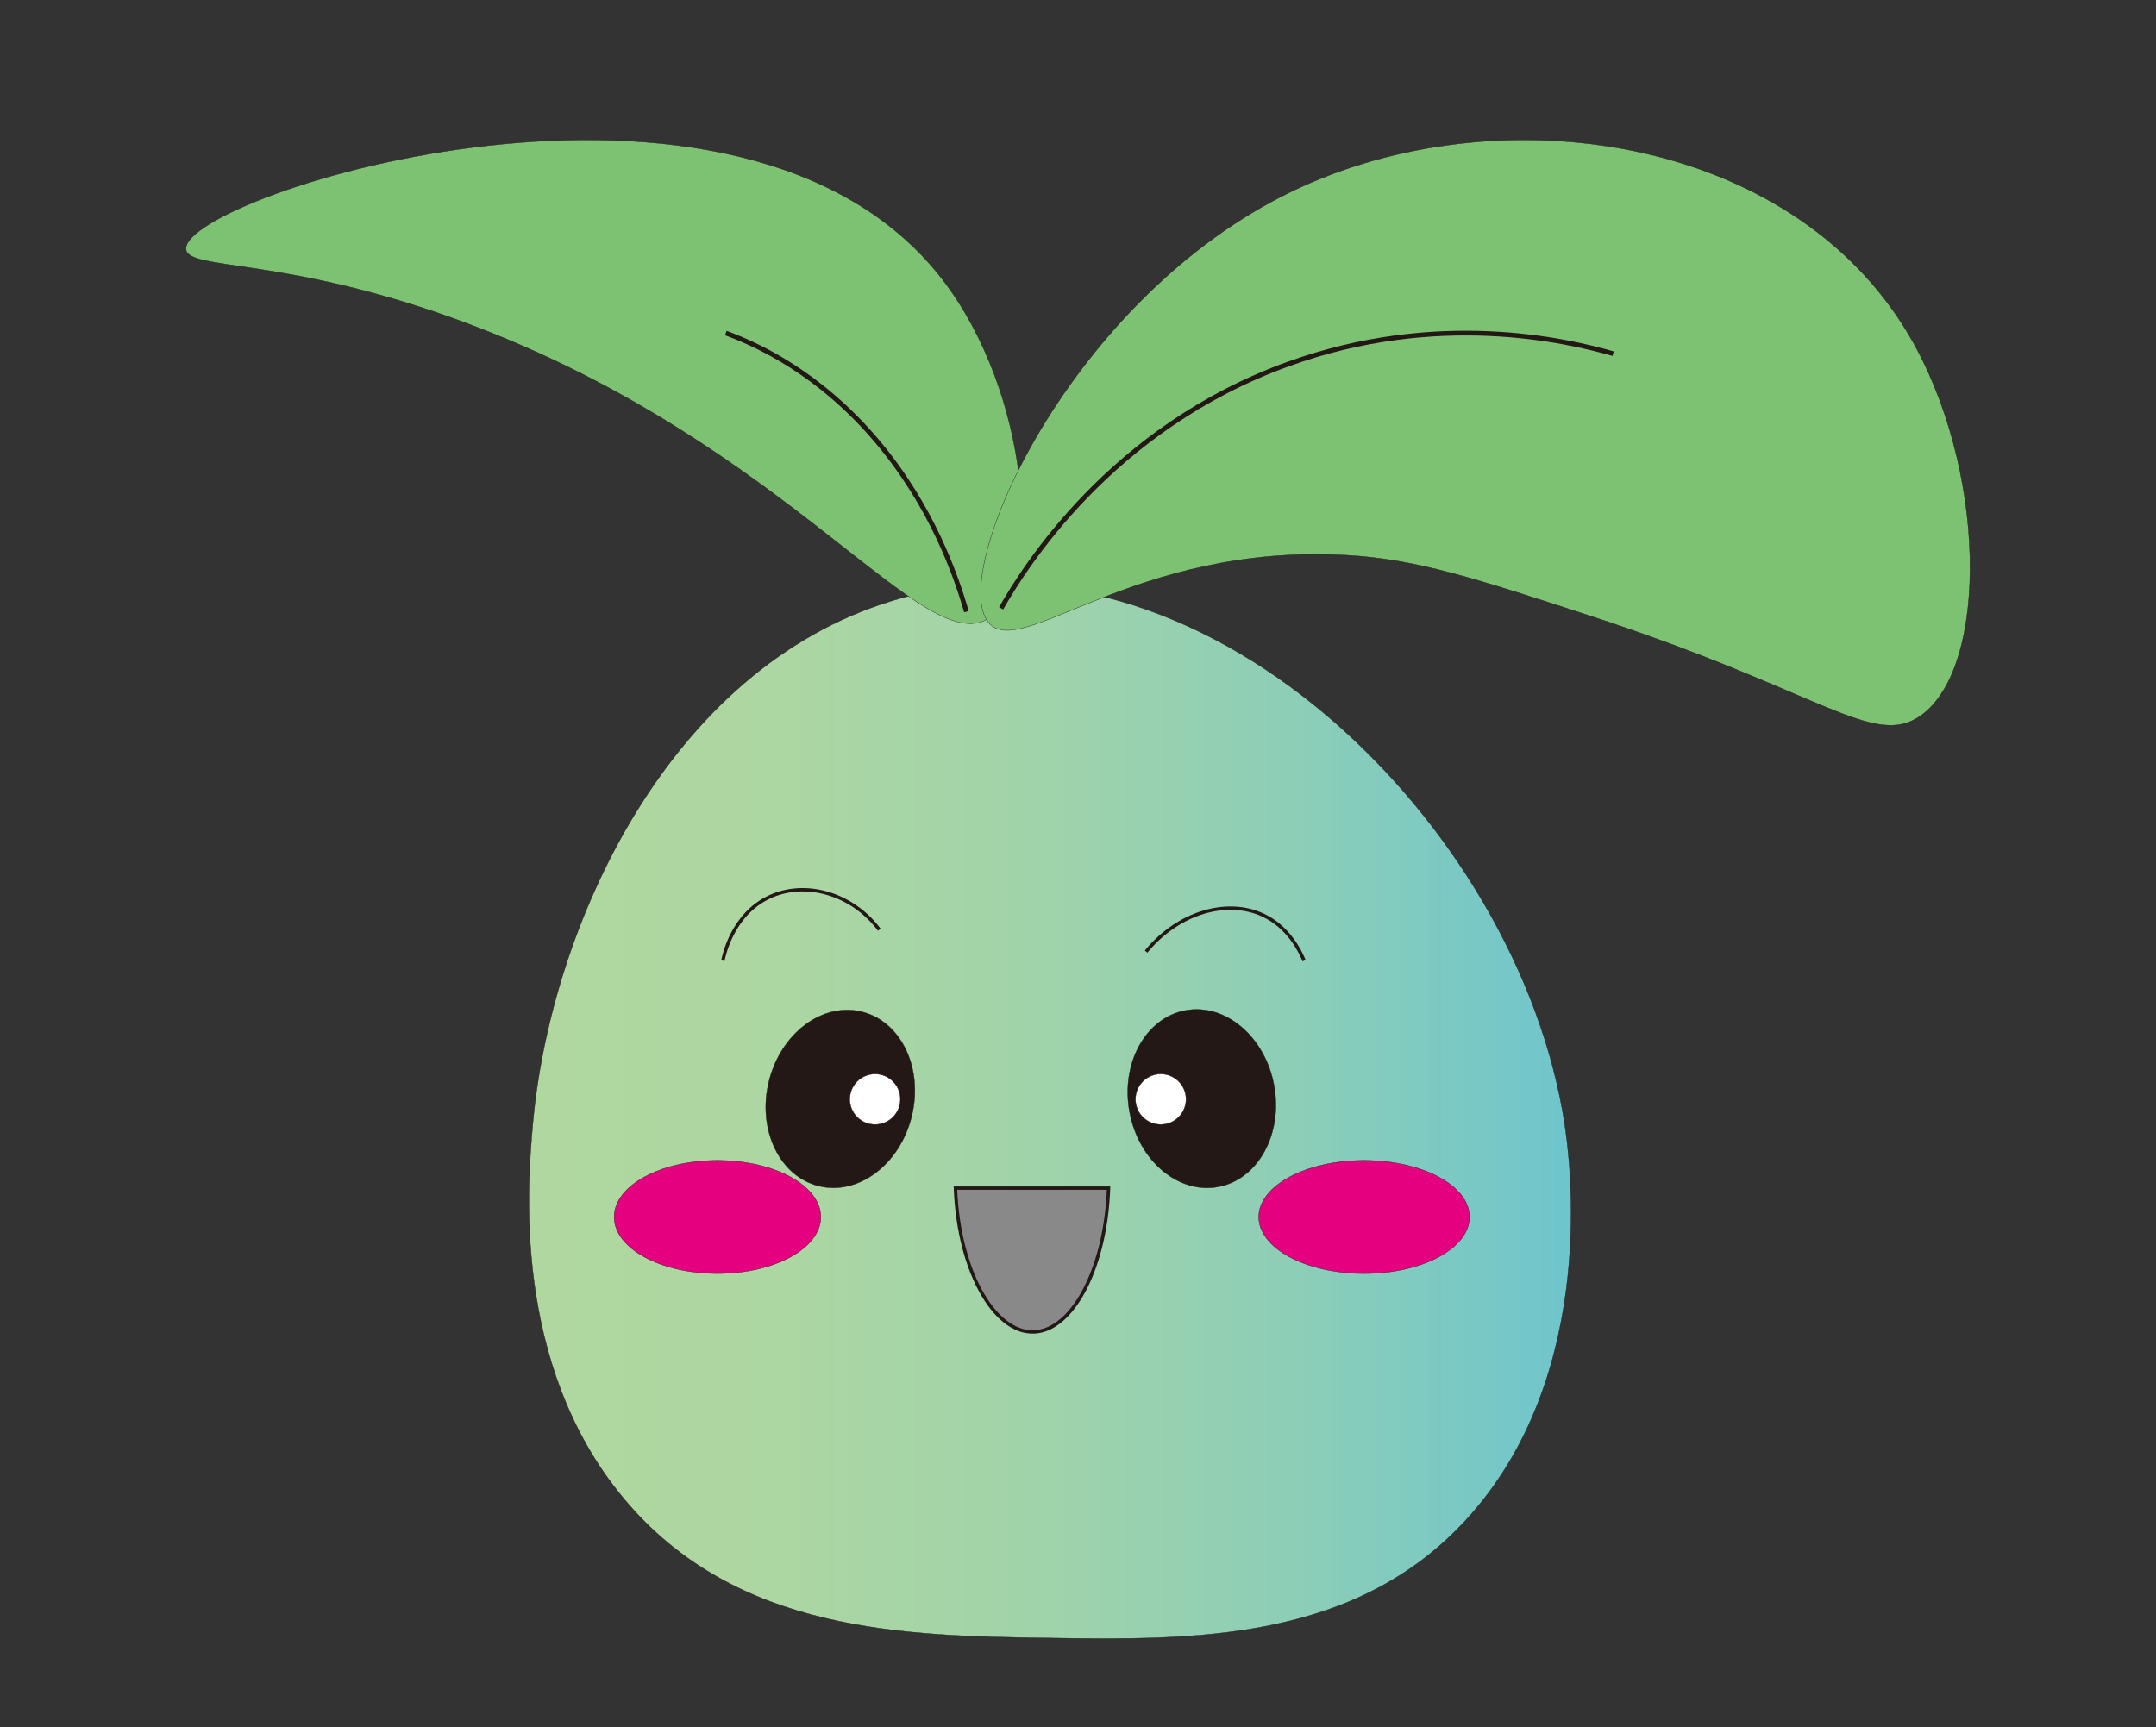 <?xml version="1.0" encoding="UTF-8" standalone="no"?>
<!DOCTYPE svg PUBLIC "-//W3C//DTD SVG 1.1//EN" "http://www.w3.org/Graphics/SVG/1.1/DTD/svg11.dtd">
<svg width="100%" height="100%" viewBox="0 0 6401 5129" version="1.1" xmlns="http://www.w3.org/2000/svg" xmlns:xlink="http://www.w3.org/1999/xlink" xml:space="preserve" xmlns:serif="http://www.serif.com/" style="fill-rule:evenodd;clip-rule:evenodd;stroke-miterlimit:10;">
    <rect x="0" y="0" width="6401" height="5129" fill="#333333" stroke="none"/>
    <path d="M4645.4,3338.4C4660.4,3436.3 4746.7,4064.6 4368.1,4496.1C4033.2,4877.8 3540.7,4870.6 3113.6,4864.3C2689.9,4858 2183.7,4850.6 1850,4447.7C1518.9,4048.2 1566.5,3511.8 1581.8,3338.5C1633.7,2752.6 1983.5,1985.4 2650,1783.6C3556.9,1508.9 4508.8,2444.5 4645.4,3338.4Z" style="fill:url(#_Linear1);fill-rule:nonzero;stroke:rgb(35,24,21);stroke-width:1px;"/>
    <path d="M2797.6,829.4C3058.6,1167.2 3096.4,1717.8 2943.5,1831.2C2748.2,1975.9 2354.1,1323.3 1388.5,961C847.7,758.2 553,806 552.1,738.4C550.1,578.5 2196.9,52.1 2797.6,829.4Z" style="fill:rgb(125,194,115);fill-rule:nonzero;stroke:rgb(35,24,21);stroke-width:1px;"/>
    <path d="M4716.6,1827.5C5408.9,2053.1 5562.7,2224.3 5702.5,2125.2C5907.1,1980.2 5899.1,1385.6 5666.6,993.6C5314.1,399.2 4447,274.9 3838.2,566.9C3176.4,884.4 2816.5,1695.6 2933.5,1847.1C3025.8,1966.5 3366.1,1611.8 3999.7,1648.8C4205.3,1660.9 4375.8,1716.4 4716.6,1827.5Z" style="fill:rgb(125,194,115);fill-rule:nonzero;stroke:rgb(35,24,21);stroke-width:1px;"/>
    <g transform="matrix(0.24,-0.971,0.971,0.24,-1273.37,4901.73)">
        <ellipse cx="2494.2" cy="3264.2" rx="266.5" ry="218.2" style="fill:rgb(35,24,21);stroke:rgb(35,24,21);stroke-width:1px;stroke-miterlimit:10.001;"/>
    </g>
    <circle cx="2598" cy="3264.3" r="75" style="fill:white;stroke:rgb(35,24,21);stroke-width:1px;"/>
    <path d="M2972.2,1806.4C3039.6,1688.6 3296.4,1271.7 3825,1080.9C4267.3,921.1 4649.2,1010.1 4789.3,1050.2" style="fill:none;fill-rule:nonzero;stroke:rgb(35,24,21);stroke-width:14px;"/>
    <path d="M2869.2,1816.4C2837.6,1706.3 2765,1500.7 2603,1309.2C2432.2,1107.2 2248.5,1023.4 2154.8,989" style="fill:none;fill-rule:nonzero;stroke:rgb(35,24,21);stroke-width:14px;"/>
    <g transform="matrix(0.983,-0.182,0.182,0.983,-534.173,703.639)">
        <ellipse cx="3568.9" cy="3263.9" rx="218.2" ry="266.5" style="fill:rgb(35,24,21);stroke:rgb(35,24,21);stroke-width:1px;stroke-miterlimit:10;"/>
    </g>
    <circle cx="3446.2" cy="3264.3" r="75" style="fill:white;stroke:rgb(35,24,21);stroke-width:1px;"/>
    <ellipse cx="2130.1" cy="3613.9" rx="306.8" ry="168.1" style="fill:rgb(228,0,127);stroke:rgb(35,24,21);stroke-width:1px;"/>
    <ellipse cx="4050" cy="3613.9" rx="312.9" ry="168.1" style="fill:rgb(228,0,127);stroke:rgb(35,24,21);stroke-width:1px;"/>
    <path d="M2836.6,3528.2C2846.3,3784.4 2960.8,3972.8 3082.3,3954.1C3191.4,3937.3 3283.3,3757 3291.2,3528.2L2836.6,3528.2Z" style="fill:rgb(137,137,137);fill-rule:nonzero;stroke:rgb(35,24,21);stroke-width:10px;"/>
    <path d="M3402.6,2826C3498.8,2708.7 3643.7,2667.9 3749.8,2717.5C3825.5,2752.9 3859.8,2824.1 3871.7,2852.8" style="fill:none;fill-rule:nonzero;stroke:rgb(35,24,21);stroke-width:10px;"/>
    <path d="M2146.2,2852.8C2148.8,2839.1 2174.2,2714.7 2285.1,2663.3C2390.4,2614.4 2528.6,2651.9 2610.6,2760.9" style="fill:none;fill-rule:nonzero;stroke:rgb(35,24,21);stroke-width:10px;"/>
    <defs>
        <linearGradient id="_Linear1" x1="0" y1="0" x2="1" y2="0" gradientUnits="userSpaceOnUse" gradientTransform="matrix(3093.94,0,0,3093.94,1570.46,3300.38)"><stop offset="0" style="stop-color:rgb(176,215,159);stop-opacity:1"/><stop offset="0.25" style="stop-color:rgb(172,214,162);stop-opacity:1"/><stop offset="0.49" style="stop-color:rgb(160,211,170);stop-opacity:1"/><stop offset="0.73" style="stop-color:rgb(141,206,183);stop-opacity:1"/><stop offset="0.97" style="stop-color:rgb(114,198,202);stop-opacity:1"/><stop offset="1" style="stop-color:rgb(109,197,205);stop-opacity:1"/></linearGradient>
    </defs>
</svg>
